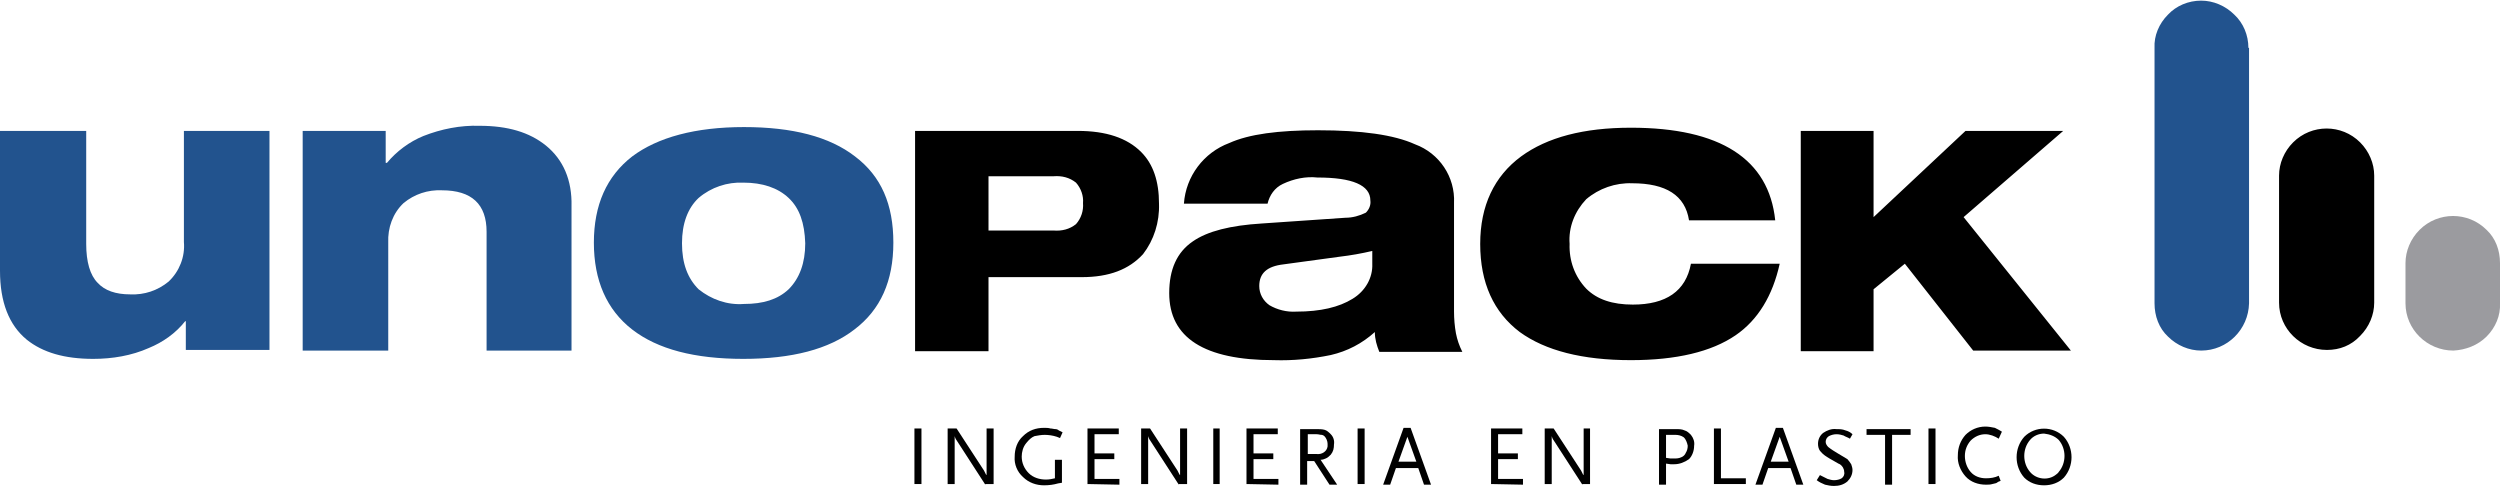 <?xml version="1.0" encoding="utf-8"?>
<!-- Generator: Adobe Illustrator 21.0.0, SVG Export Plug-In . SVG Version: 6.00 Build 0)  -->
<svg version="1.1" id="Layer_1" xmlns="http://www.w3.org/2000/svg" xmlns:xlink="http://www.w3.org/1999/xlink" x="0px" y="0px"
	 viewBox="0 0 391.5 76.3" style="enable-background:new 0 0 391.5 76.3;" xml:space="preserve">
<style type="text/css">
	.st0{fill:#22538E;}
	.st1{fill:#9B9B9F;}
</style>
<title>logo-unopack</title>
<path class="st0" d="M42.2,20.5H28.8v17.4c0.2,2.3-0.7,4.6-2.4,6.2c-1.7,1.4-3.8,2.1-6,2c-2.3,0-4-0.6-5.1-1.8
	c-1.2-1.2-1.8-3.3-1.8-6.1V20.5H0v21.9c0,4.9,1.4,8.5,4.2,10.8c2.5,2,5.9,3,10.4,3c3,0,6-0.5,8.7-1.7c2.2-0.9,4.2-2.3,5.7-4.2h0.1
	v4.5h13.1V20.5 M85.5,22.8c-2.6-2.1-6-3.1-10.4-3.1c-3-0.1-6,0.5-8.8,1.6c-2.2,0.9-4.2,2.4-5.7,4.2h-0.2v-5h-13v34.4h13.4V38
	c-0.1-2.3,0.7-4.6,2.4-6.2c1.7-1.4,3.8-2.1,6-2c4.7,0,7,2.2,7,6.5v18.6h13.3V32.3C89.6,28.2,88.2,25,85.5,22.8 M133.9,24.5
	c-4-3.1-9.8-4.6-17.4-4.6S103,21.5,99,24.5c-4,3.1-6,7.6-6,13.5s2,10.5,6,13.6c4,3.1,9.8,4.6,17.4,4.6c7.6,0,13.4-1.5,17.4-4.6
	c4.1-3.1,6.1-7.6,6.1-13.6S138,27.6,133.9,24.5 M116.4,28.6c3,0,5.4,0.8,7.1,2.4s2.5,3.9,2.6,7.1c0,3.1-0.9,5.5-2.6,7.2
	c-1.7,1.6-4,2.3-7,2.3c-2.6,0.2-5.1-0.7-7.1-2.3c-1.7-1.7-2.6-4-2.6-7.2c0-3.1,0.9-5.5,2.6-7.1C111.4,29.3,113.9,28.5,116.4,28.6
	 M352.1,7.5c0-2-0.8-3.9-2.2-5.2c-1.4-1.4-3.3-2.2-5.2-2.2c-2,0-3.9,0.8-5.2,2.2c-1.4,1.4-2.2,3.3-2.1,5.2v40c0,2,0.7,3.9,2.1,5.2
	c1.4,1.4,3.3,2.2,5.2,2.2c4.1,0,7.4-3.3,7.5-7.4V7.5z"/>
<path d="M181.5,31.9c0-3.5-0.9-6.2-2.8-8.1c-2.2-2.2-5.5-3.3-9.9-3.3h-25.5v34.5h11.5V43.4h14.6c4.3,0,7.4-1.2,9.6-3.6
	C180.7,37.6,181.6,34.8,181.5,31.9 M154.8,27.6H165c1.3-0.1,2.5,0.2,3.5,1c0.8,0.9,1.2,2.1,1.1,3.2c0.1,1.2-0.3,2.4-1.1,3.3
	c-1,0.8-2.2,1.1-3.5,1h-10.2L154.8,27.6 M228,52.2c-0.2-1.1-0.3-2.3-0.3-3.4v-17c0.2-4.1-2.3-7.8-6.1-9.2c-3.3-1.5-8.4-2.2-15.2-2.2
	c-6.2,0-10.8,0.6-13.9,2c-4,1.5-6.8,5.2-7.1,9.5h13.1c0.3-1.3,1.1-2.5,2.4-3.1c1.7-0.8,3.6-1.2,5.4-1c5.5,0,8.3,1.2,8.3,3.6
	c0.1,0.7-0.2,1.4-0.7,1.9c-1,0.5-2.1,0.8-3.2,0.8l-13.1,0.9c-4.9,0.3-8.5,1.2-10.8,2.8c-2.5,1.7-3.7,4.4-3.7,8.1
	c0,7,5.5,10.5,16.4,10.5c3,0.1,6-0.2,8.9-0.8c2.6-0.6,4.9-1.8,6.9-3.6c0,1.1,0.3,2.1,0.7,3.1H229C228.5,54.1,228.2,53.2,228,52.2
	 M209.8,40.2c1.7-0.2,3.4-0.5,5.1-0.9v2c0.1,2.2-1.1,4.3-3.1,5.5c-2.1,1.3-5,2-8.8,2c-1.5,0.1-3-0.3-4.2-1c-1-0.7-1.6-1.8-1.6-3
	c0-2,1.2-3.1,3.8-3.4L209.8,40.2 M255.6,28.7c5.3,0,8.3,1.9,8.9,5.8H278c-1-9.6-8.6-14.5-22.6-14.5c-7.4,0-13.1,1.5-17.2,4.5
	c-4.2,3.1-6.4,7.7-6.4,13.7c0,6.1,2.1,10.7,6.2,13.8c4,2.9,9.8,4.4,17.4,4.4c7.1,0,12.6-1.3,16.4-3.9c3.5-2.4,5.8-6.2,6.9-11.2
	h-13.9c-0.8,4.3-3.9,6.4-9.1,6.4c-3.2,0-5.6-0.8-7.3-2.5c-1.8-1.9-2.7-4.4-2.6-7c-0.2-2.6,0.8-5.1,2.6-7
	C250.4,29.5,253,28.6,255.6,28.7 M323.1,20.5h-15.3L293.4,34V20.5H282v34.5h11.4v-9.7l4.9-4L309,54.9h15.3L307.5,34L323.1,20.5
	 M369.6,22.3c-2.9-2.9-7.6-2.9-10.5,0c-1.4,1.4-2.2,3.3-2.2,5.2v19.9c0,4.1,3.4,7.4,7.5,7.4c2,0,3.8-0.7,5.2-2.2
	c1.4-1.4,2.2-3.3,2.2-5.2V27.5C371.8,25.6,371,23.7,369.6,22.3z"/>
<path class="st1" d="M389.4,52.7c1.4-1.4,2.2-3.3,2.1-5.2v-6.3c0-2-0.7-3.9-2.1-5.2c-2.9-2.9-7.6-2.9-10.5,0
	c-1.4,1.4-2.2,3.3-2.2,5.2v6.3c0,4.1,3.4,7.4,7.5,7.4C386.1,54.8,388,54.1,389.4,52.7z"/>
<path d="M143.2,75.8v-8.7h1.1v8.7L143.2,75.8z"/>
<path d="M154.3,75.9l-4.4-6.8l-0.2-0.3l-0.1-0.2l-0.1-0.3v7.5h-1.1v-8.7h1.4l4.3,6.6l0.1,0.2l0.2,0.4l0.1,0.1v-7.3h1.1v8.7H154.3z"
	/>
<path d="M165.7,75.7c-0.7,0.2-1.4,0.3-2.2,0.3c-1.2,0-2.4-0.4-3.3-1.3c-0.9-0.8-1.4-2-1.3-3.2c0-1.2,0.4-2.4,1.3-3.2
	c0.9-0.9,2-1.3,3.3-1.3c0.3,0,0.7,0,1,0.1c0.3,0,0.5,0.1,0.8,0.1c0.2,0,0.4,0.1,0.5,0.2l0.6,0.3l-0.4,0.9l-0.5-0.2
	c-0.6-0.2-1.3-0.3-1.9-0.3c-0.5,0-1.1,0.1-1.6,0.2c-0.5,0.2-0.9,0.6-1.3,1.1c-0.5,0.6-0.7,1.4-0.7,2.1c0,1,0.4,1.9,1.1,2.6
	c0.7,0.7,1.7,1,2.7,1c0.5,0,1-0.1,1.4-0.2V72h1.1v3.6L165.7,75.7z"/>
<path d="M170.3,75.8v-8.7h4.9v0.9h-3.8V71h3.1v0.9h-3.1V75h3.9v0.9L170.3,75.8z"/>
<path d="M184.6,75.9l-4.4-6.8l-0.2-0.3l-0.1-0.2l-0.1-0.3v7.5h-1.1v-8.7h1.4l4.3,6.6l0.1,0.2l0.2,0.4l0.1,0.1v-7.3h1.1v8.7H184.6z"
	/>
<path d="M190,75.8v-8.7h1v8.7L190,75.8z"/>
<path d="M195.2,75.8v-8.7h4.9v0.9h-3.8V71h3.1v0.9h-3.1V75h3.9v0.9L195.2,75.8z"/>
<path d="M208.2,75.9l-2.4-3.7h-1.1v3.7h-1.1v-8.7h2.6c0.4,0,0.8,0,1.2,0.1c0.4,0.1,0.7,0.4,1,0.7c0.4,0.4,0.6,1,0.5,1.6
	c0,0.6-0.1,1.1-0.5,1.6c-0.2,0.2-0.5,0.5-0.8,0.6c-0.2,0.1-0.5,0.2-0.8,0.2l2.6,3.9L208.2,75.9z M207.4,68.3
	c-0.1-0.1-0.3-0.2-0.4-0.2c-0.3,0-0.5-0.1-0.8-0.1h-1.4v3.1h1.4c0.8,0.1,1.6-0.4,1.7-1.2c0-0.1,0-0.3,0-0.4
	C207.9,69.1,207.7,68.6,207.4,68.3z"/>
<path d="M212.6,75.8v-8.7h1.1v8.7L212.6,75.8z"/>
<path d="M223,75.9l-0.9-2.6h-3.5l-0.9,2.6h-1.1l3.2-8.9h1.1l3.2,8.9H223z M220.4,68.4l-1.4,3.9h2.8L220.4,68.4z"/>
<path d="M233.5,75.8v-8.7h4.9v0.9h-3.8V71h3.1v0.9h-3.1V75h3.9v0.9L233.5,75.8z"/>
<path d="M247.8,75.9l-4.4-6.8l-0.2-0.3l-0.1-0.2l-0.1-0.3v7.5h-1.1v-8.7h1.4l4.3,6.6l0.1,0.2l0.2,0.4l0.1,0.1v-7.3h1v8.7H247.8z"/>
<path d="M262.2,72.7c-0.2,0-0.4,0-0.6,0l-0.7-0.1v3.3h-1.1v-8.7h2.7c0.4,0,0.9,0,1.3,0.2c0.4,0.1,0.7,0.4,1,0.7
	c0.4,0.5,0.6,1.1,0.5,1.7c0,0.8-0.3,1.6-0.8,2.1C263.8,72.4,263,72.7,262.2,72.7z M263.7,68.5c-0.4-0.3-0.9-0.4-1.3-0.4h-1.5v3.6
	l0.7,0.1h0.5c0.4,0,0.8,0,1.2-0.2c0.3-0.1,0.6-0.4,0.7-0.7c0.2-0.3,0.3-0.7,0.3-1.1C264.2,69.3,264,68.8,263.7,68.5L263.7,68.5z"/>
<path d="M268.4,75.8v-8.7h1.1v7.8h3.9v0.9L268.4,75.8z"/>
<path d="M281.3,75.9l-0.9-2.6h-3.5l-0.9,2.6h-1.1l3.2-8.9h1.1l3.2,8.9H281.3z M278.7,68.4l-1.4,3.9h2.8L278.7,68.4z"/>
<path d="M289.7,68.7c-0.3-0.2-0.7-0.3-1-0.5c-0.3-0.1-0.7-0.2-1.1-0.2c-0.4,0-0.8,0.1-1.2,0.3c-0.3,0.2-0.5,0.5-0.5,0.9
	c0,0.3,0.2,0.6,0.4,0.8c0.5,0.4,1,0.7,1.5,1c0.5,0.3,1,0.6,1.5,0.9c0.2,0.2,0.4,0.5,0.6,0.8c0.1,0.3,0.2,0.6,0.2,0.9
	c0,0.7-0.3,1.3-0.8,1.8c-0.6,0.5-1.3,0.7-2.1,0.7c-0.5,0-1-0.1-1.4-0.2c-0.5-0.2-0.9-0.4-1.3-0.7l0.5-0.8l0.6,0.3
	c0.2,0.1,0.4,0.2,0.6,0.3c0.3,0.1,0.7,0.2,1,0.2c0.4,0,0.9-0.1,1.2-0.3c0.3-0.2,0.5-0.6,0.4-1c0-0.3-0.1-0.5-0.2-0.7
	c-0.2-0.3-0.4-0.5-0.7-0.6l-1.4-0.8c-0.5-0.3-1-0.6-1.4-1.1c-0.3-0.3-0.4-0.8-0.4-1.2c0-0.7,0.3-1.3,0.8-1.7
	c0.6-0.4,1.3-0.7,2.1-0.6c0.5,0,0.9,0,1.4,0.2c0.4,0.1,0.8,0.3,1.1,0.6L289.7,68.7z"/>
<path d="M296.3,68.1v7.8h-1.1v-7.8h-2.9v-0.9h6.9v0.9H296.3z"/>
<path d="M302,75.8v-8.7h1.1v8.7L302,75.8z"/>
<path d="M313,68.7c-0.6-0.4-1.4-0.7-2.1-0.7c-0.9,0-1.7,0.4-2.3,1c-0.6,0.7-0.9,1.5-0.9,2.4c0,0.9,0.3,1.8,0.9,2.5
	c0.6,0.7,1.5,1,2.4,1c0.7,0,1.4-0.1,2-0.4l0.3,0.8c-0.3,0.1-0.5,0.2-0.6,0.3s-0.4,0.1-0.7,0.2c-0.3,0.1-0.7,0.1-1,0.1
	c-1.2,0-2.4-0.4-3.2-1.3c-0.8-0.9-1.3-2.1-1.2-3.3c0-1.2,0.4-2.3,1.2-3.2c0.8-0.8,1.9-1.3,3.1-1.3c0.5,0,1,0.1,1.5,0.2
	c0.4,0.2,0.8,0.4,1.1,0.6L313,68.7z"/>
<path d="M320.1,76c-1.2,0-2.3-0.4-3.1-1.2c-1.6-1.8-1.6-4.6,0-6.4c1.7-1.7,4.5-1.7,6.2,0c1.6,1.8,1.6,4.6,0,6.4
	C322.4,75.6,321.3,76,320.1,76z M320.1,67.9c-0.9,0-1.7,0.4-2.2,1c-1.2,1.4-1.2,3.6,0,5c1,1.2,2.9,1.4,4.1,0.4
	c0.1-0.1,0.3-0.2,0.4-0.4c1.2-1.4,1.2-3.6,0-5C321.8,68.3,321,68,320.1,67.9L320.1,67.9z"/>
</svg>
